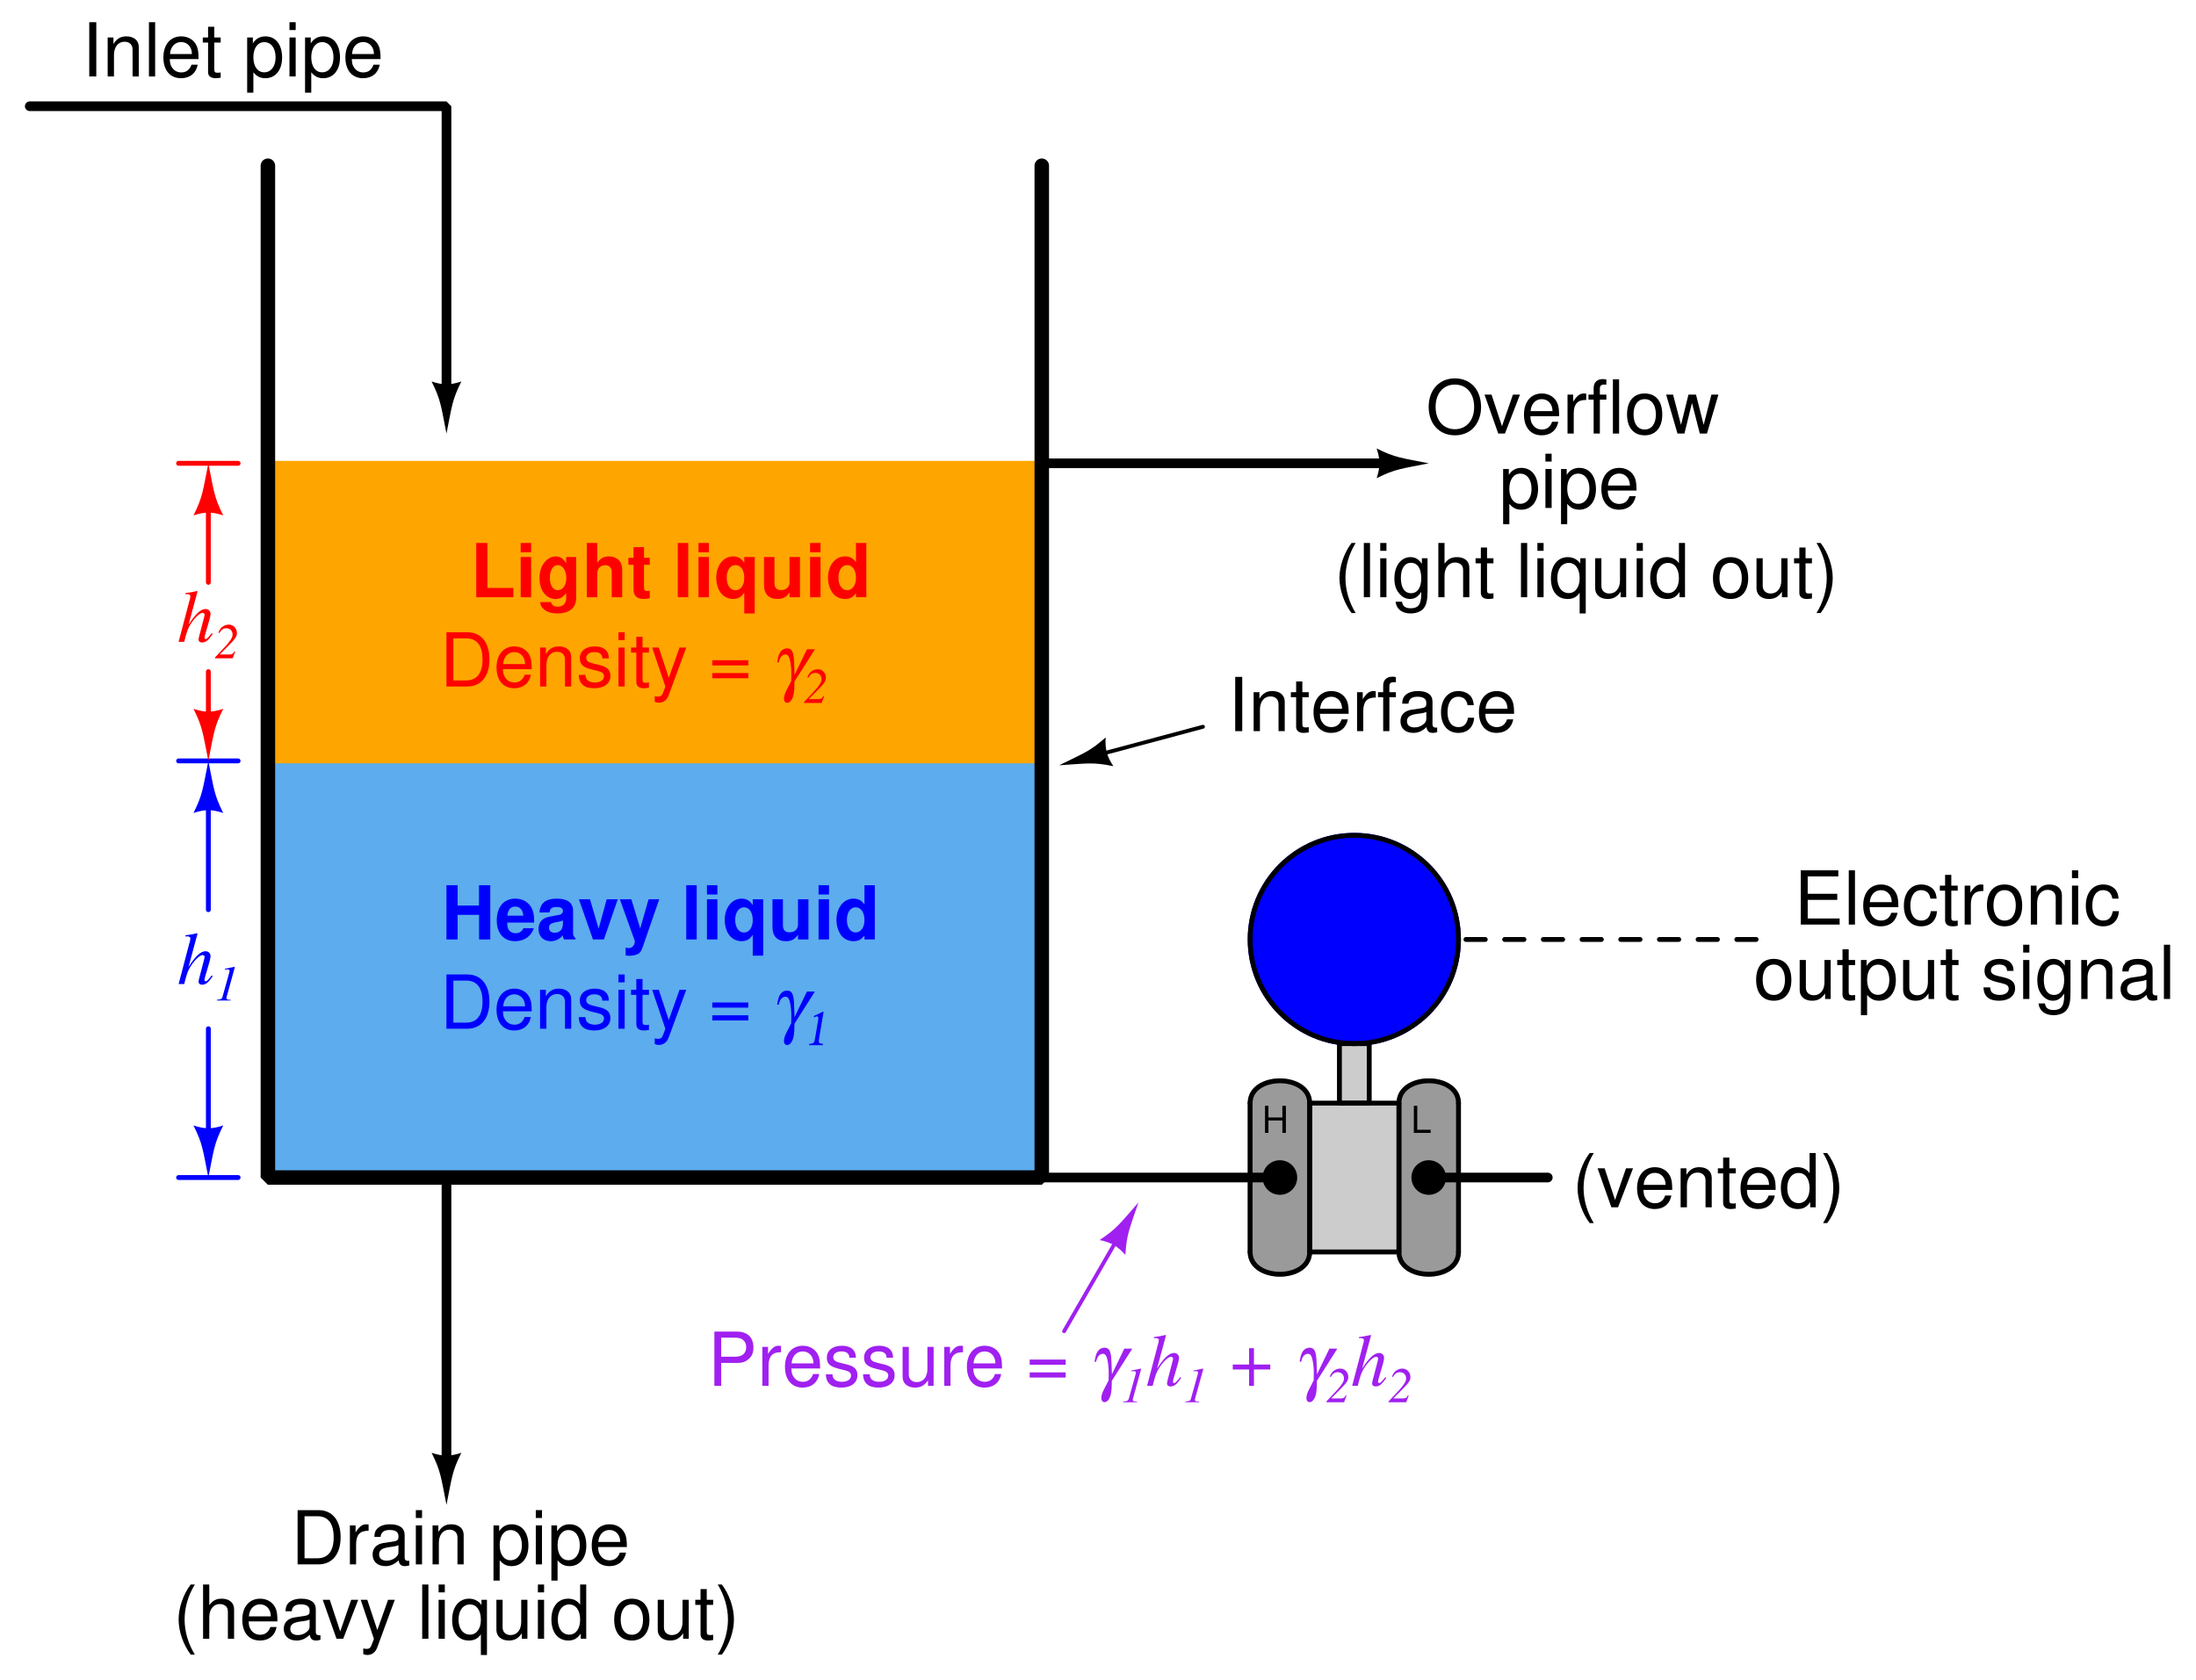<?xml version="1.0" encoding="UTF-8"?>
<svg xmlns="http://www.w3.org/2000/svg" xmlns:xlink="http://www.w3.org/1999/xlink" viewBox="0 0 331.999 253.999" version="1.2">
<defs>
<g>
<symbol overflow="visible" id="glyph0-0">
<path style="stroke:none;" d=""/>
</symbol>
<symbol overflow="visible" id="glyph0-1">
<path style="stroke:none;" d="M 3.094 -1.875 L 3.094 0 L 3.625 0 L 3.625 -4.094 L 3.094 -4.094 L 3.094 -2.328 L 0.984 -2.328 L 0.984 -4.094 L 0.469 -4.094 L 0.469 0 L 0.984 0 L 0.984 -1.875 Z M 3.094 -1.875 "/>
</symbol>
<symbol overflow="visible" id="glyph0-2">
<path style="stroke:none;" d="M 0.969 -4.094 L 0.453 -4.094 L 0.453 0 L 3 0 L 3 -0.469 L 0.969 -0.469 Z M 0.969 -4.094 "/>
</symbol>
<symbol overflow="visible" id="glyph1-0">
<path style="stroke:none;" d=""/>
</symbol>
<symbol overflow="visible" id="glyph1-1">
<path style="stroke:none;" d="M 2.656 -8.203 C 1.531 -6.734 0.828 -4.688 0.828 -2.906 C 0.828 -1.141 1.531 0.906 2.656 2.391 L 3.281 2.391 C 2.281 0.781 1.734 -1.109 1.734 -2.906 C 1.734 -4.703 2.281 -6.609 3.281 -8.203 Z M 2.656 -8.203 "/>
</symbol>
<symbol overflow="visible" id="glyph1-2">
<path style="stroke:none;" d="M 3.203 0 L 5.469 -5.891 L 4.406 -5.891 L 2.75 -1.109 L 1.172 -5.891 L 0.109 -5.891 L 2.188 0 Z M 3.203 0 "/>
</symbol>
<symbol overflow="visible" id="glyph1-3">
<path style="stroke:none;" d="M 5.766 -2.625 C 5.766 -3.531 5.703 -4.078 5.531 -4.516 C 5.156 -5.484 4.25 -6.062 3.156 -6.062 C 1.5 -6.062 0.453 -4.812 0.453 -2.875 C 0.453 -0.922 1.469 0.266 3.125 0.266 C 4.484 0.266 5.406 -0.5 5.641 -1.781 L 4.703 -1.781 C 4.438 -1.016 3.922 -0.609 3.156 -0.609 C 2.562 -0.609 2.062 -0.875 1.75 -1.375 C 1.516 -1.703 1.438 -2.047 1.422 -2.625 Z M 1.453 -3.391 C 1.531 -4.484 2.188 -5.203 3.141 -5.203 C 4.094 -5.203 4.766 -4.453 4.766 -3.391 Z M 1.453 -3.391 "/>
</symbol>
<symbol overflow="visible" id="glyph1-4">
<path style="stroke:none;" d="M 0.781 -5.891 L 0.781 0 L 1.734 0 L 1.734 -3.25 C 1.734 -4.453 2.359 -5.25 3.328 -5.25 C 4.078 -5.25 4.547 -4.797 4.547 -4.078 L 4.547 0 L 5.484 0 L 5.484 -4.453 C 5.484 -5.438 4.75 -6.062 3.609 -6.062 C 2.734 -6.062 2.172 -5.719 1.656 -4.906 L 1.656 -5.891 Z M 0.781 -5.891 "/>
</symbol>
<symbol overflow="visible" id="glyph1-5">
<path style="stroke:none;" d="M 2.859 -5.891 L 1.891 -5.891 L 1.891 -7.516 L 0.953 -7.516 L 0.953 -5.891 L 0.156 -5.891 L 0.156 -5.125 L 0.953 -5.125 L 0.953 -0.672 C 0.953 -0.062 1.359 0.266 2.094 0.266 C 2.344 0.266 2.547 0.234 2.859 0.188 L 2.859 -0.609 C 2.719 -0.578 2.594 -0.562 2.406 -0.562 C 2 -0.562 1.891 -0.672 1.891 -1.094 L 1.891 -5.125 L 2.859 -5.125 Z M 2.859 -5.891 "/>
</symbol>
<symbol overflow="visible" id="glyph1-6">
<path style="stroke:none;" d="M 5.562 -8.203 L 4.641 -8.203 L 4.641 -5.156 C 4.234 -5.75 3.609 -6.062 2.828 -6.062 C 1.297 -6.062 0.297 -4.844 0.297 -2.953 C 0.297 -0.969 1.266 0.266 2.859 0.266 C 3.672 0.266 4.234 -0.047 4.734 -0.781 L 4.734 0 L 5.562 0 Z M 2.984 -5.188 C 4 -5.188 4.641 -4.297 4.641 -2.875 C 4.641 -1.516 3.984 -0.625 3 -0.625 C 1.953 -0.625 1.266 -1.531 1.266 -2.906 C 1.266 -4.281 1.953 -5.188 2.984 -5.188 Z M 2.984 -5.188 "/>
</symbol>
<symbol overflow="visible" id="glyph1-7">
<path style="stroke:none;" d="M 1.047 2.391 C 2.172 0.906 2.875 -1.141 2.875 -2.906 C 2.875 -4.688 2.172 -6.734 1.047 -8.203 L 0.422 -8.203 C 1.422 -6.594 1.969 -4.703 1.969 -2.906 C 1.969 -1.109 1.422 0.781 0.422 2.391 Z M 1.047 2.391 "/>
</symbol>
<symbol overflow="visible" id="glyph1-8">
<path style="stroke:none;" d="M 2.062 -3.734 L 6.531 -3.734 L 6.531 -4.656 L 2.062 -4.656 L 2.062 -7.281 L 6.688 -7.281 L 6.688 -8.203 L 1.016 -8.203 L 1.016 0 L 6.891 0 L 6.891 -0.922 L 2.062 -0.922 Z M 2.062 -3.734 "/>
</symbol>
<symbol overflow="visible" id="glyph1-9">
<path style="stroke:none;" d="M 1.703 -8.203 L 0.766 -8.203 L 0.766 0 L 1.703 0 Z M 1.703 -8.203 "/>
</symbol>
<symbol overflow="visible" id="glyph1-10">
<path style="stroke:none;" d="M 5.297 -3.922 C 5.25 -4.484 5.125 -4.859 4.906 -5.188 C 4.5 -5.734 3.797 -6.062 2.969 -6.062 C 1.375 -6.062 0.344 -4.797 0.344 -2.844 C 0.344 -0.938 1.359 0.266 2.953 0.266 C 4.359 0.266 5.25 -0.578 5.359 -2.031 L 4.422 -2.031 C 4.266 -1.078 3.781 -0.609 2.984 -0.609 C 1.953 -0.609 1.328 -1.453 1.328 -2.844 C 1.328 -4.312 1.938 -5.203 2.953 -5.203 C 3.75 -5.203 4.234 -4.734 4.359 -3.922 Z M 5.297 -3.922 "/>
</symbol>
<symbol overflow="visible" id="glyph1-11">
<path style="stroke:none;" d="M 0.781 -5.891 L 0.781 0 L 1.719 0 L 1.719 -3.062 C 1.734 -4.484 2.312 -5.109 3.609 -5.078 L 3.609 -6.031 C 3.453 -6.047 3.359 -6.062 3.25 -6.062 C 2.641 -6.062 2.188 -5.703 1.641 -4.828 L 1.641 -5.891 Z M 0.781 -5.891 "/>
</symbol>
<symbol overflow="visible" id="glyph1-12">
<path style="stroke:none;" d="M 3.062 -6.062 C 1.391 -6.062 0.406 -4.875 0.406 -2.906 C 0.406 -0.906 1.391 0.266 3.078 0.266 C 4.734 0.266 5.734 -0.922 5.734 -2.859 C 5.734 -4.906 4.766 -6.062 3.062 -6.062 Z M 3.078 -5.203 C 4.125 -5.203 4.766 -4.328 4.766 -2.875 C 4.766 -1.469 4.109 -0.609 3.078 -0.609 C 2.031 -0.609 1.391 -1.469 1.391 -2.906 C 1.391 -4.328 2.031 -5.203 3.078 -5.203 Z M 3.078 -5.203 "/>
</symbol>
<symbol overflow="visible" id="glyph1-13">
<path style="stroke:none;" d="M 1.688 -5.891 L 0.75 -5.891 L 0.75 0 L 1.688 0 Z M 1.688 -8.203 L 0.75 -8.203 L 0.75 -7.016 L 1.688 -7.016 Z M 1.688 -8.203 "/>
</symbol>
<symbol overflow="visible" id="glyph1-14">
<path style="stroke:none;" d="M 5.422 0 L 5.422 -5.891 L 4.484 -5.891 L 4.484 -2.547 C 4.484 -1.344 3.859 -0.562 2.875 -0.562 C 2.141 -0.562 1.672 -1.016 1.672 -1.719 L 1.672 -5.891 L 0.734 -5.891 L 0.734 -1.344 C 0.734 -0.375 1.469 0.266 2.609 0.266 C 3.469 0.266 4.031 -0.047 4.578 -0.828 L 4.578 0 Z M 5.422 0 "/>
</symbol>
<symbol overflow="visible" id="glyph1-15">
<path style="stroke:none;" d="M 0.609 2.453 L 1.547 2.453 L 1.547 -0.625 C 2.047 -0.016 2.594 0.266 3.359 0.266 C 4.891 0.266 5.891 -0.969 5.891 -2.844 C 5.891 -4.828 4.922 -6.062 3.359 -6.062 C 2.547 -6.062 1.906 -5.703 1.469 -5 L 1.469 -5.891 L 0.609 -5.891 Z M 3.188 -5.188 C 4.234 -5.188 4.906 -4.281 4.906 -2.875 C 4.906 -1.531 4.219 -0.625 3.188 -0.625 C 2.188 -0.625 1.547 -1.516 1.547 -2.906 C 1.547 -4.281 2.188 -5.188 3.188 -5.188 Z M 3.188 -5.188 "/>
</symbol>
<symbol overflow="visible" id="glyph1-16">
<path style="stroke:none;" d=""/>
</symbol>
<symbol overflow="visible" id="glyph1-17">
<path style="stroke:none;" d="M 4.922 -4.25 C 4.922 -5.406 4.156 -6.062 2.797 -6.062 C 1.422 -6.062 0.531 -5.359 0.531 -4.266 C 0.531 -3.344 1 -2.906 2.391 -2.562 L 3.281 -2.344 C 3.922 -2.188 4.188 -1.953 4.188 -1.547 C 4.188 -0.984 3.641 -0.609 2.812 -0.609 C 2.312 -0.609 1.875 -0.75 1.641 -1 C 1.5 -1.172 1.422 -1.344 1.375 -1.75 L 0.375 -1.75 C 0.422 -0.391 1.188 0.266 2.734 0.266 C 4.219 0.266 5.156 -0.469 5.156 -1.609 C 5.156 -2.484 4.672 -2.969 3.5 -3.25 L 2.594 -3.469 C 1.828 -3.641 1.5 -3.891 1.5 -4.312 C 1.5 -4.859 1.984 -5.203 2.75 -5.203 C 3.516 -5.203 3.922 -4.875 3.938 -4.25 Z M 4.922 -4.25 "/>
</symbol>
<symbol overflow="visible" id="glyph1-18">
<path style="stroke:none;" d="M 4.547 -5.891 L 4.547 -5.047 C 4.078 -5.75 3.562 -6.062 2.812 -6.062 C 1.391 -6.062 0.391 -4.734 0.391 -2.844 C 0.391 -1.859 0.625 -1.141 1.141 -0.547 C 1.578 -0.016 2.141 0.266 2.75 0.266 C 3.453 0.266 3.953 -0.062 4.453 -0.797 L 4.453 -0.5 C 4.453 1.078 4.016 1.672 2.844 1.672 C 2.047 1.672 1.625 1.344 1.547 0.672 L 0.578 0.672 C 0.672 1.766 1.547 2.453 2.828 2.453 C 3.688 2.453 4.406 2.172 4.797 1.703 C 5.25 1.141 5.406 0.422 5.406 -0.969 L 5.406 -5.891 Z M 2.906 -5.203 C 3.891 -5.203 4.453 -4.359 4.453 -2.875 C 4.453 -1.438 3.875 -0.609 2.906 -0.609 C 1.938 -0.609 1.375 -1.453 1.375 -2.906 C 1.375 -4.344 1.938 -5.203 2.906 -5.203 Z M 2.906 -5.203 "/>
</symbol>
<symbol overflow="visible" id="glyph1-19">
<path style="stroke:none;" d="M 6.016 -0.547 C 5.922 -0.531 5.875 -0.531 5.812 -0.531 C 5.484 -0.531 5.312 -0.703 5.312 -0.984 L 5.312 -4.453 C 5.312 -5.5 4.547 -6.062 3.094 -6.062 C 2.234 -6.062 1.547 -5.812 1.141 -5.375 C 0.859 -5.078 0.75 -4.734 0.734 -4.156 L 1.672 -4.156 C 1.75 -4.875 2.188 -5.203 3.062 -5.203 C 3.922 -5.203 4.375 -4.875 4.375 -4.312 L 4.375 -4.078 C 4.359 -3.672 4.156 -3.516 3.391 -3.422 C 2.062 -3.25 1.875 -3.203 1.5 -3.062 C 0.828 -2.766 0.469 -2.25 0.469 -1.484 C 0.469 -0.422 1.219 0.266 2.406 0.266 C 3.156 0.266 3.75 0 4.406 -0.609 C 4.484 0 4.766 0.266 5.375 0.266 C 5.578 0.266 5.703 0.234 6.016 0.156 Z M 4.375 -1.859 C 4.375 -1.547 4.281 -1.344 4 -1.094 C 3.625 -0.75 3.156 -0.562 2.609 -0.562 C 1.875 -0.562 1.453 -0.906 1.453 -1.5 C 1.453 -2.125 1.859 -2.438 2.875 -2.594 C 3.875 -2.719 4.062 -2.766 4.375 -2.906 Z M 4.375 -1.859 "/>
</symbol>
<symbol overflow="visible" id="glyph1-20">
<path style="stroke:none;" d="M 1 0 L 4.156 0 C 6.234 0 7.5 -1.547 7.5 -4.109 C 7.5 -6.656 6.25 -8.203 4.156 -8.203 L 1 -8.203 Z M 2.047 -0.922 L 2.047 -7.281 L 3.984 -7.281 C 5.609 -7.281 6.453 -6.188 6.453 -4.094 C 6.453 -2.016 5.609 -0.922 3.984 -0.922 Z M 2.047 -0.922 "/>
</symbol>
<symbol overflow="visible" id="glyph1-21">
<path style="stroke:none;" d="M 4.359 -5.891 L 2.734 -1.312 L 1.219 -5.891 L 0.219 -5.891 L 2.219 0.016 L 1.859 0.953 C 1.703 1.375 1.5 1.531 1.109 1.531 C 0.938 1.531 0.812 1.5 0.609 1.469 L 0.609 2.312 C 0.797 2.406 0.984 2.453 1.234 2.453 C 1.547 2.453 1.875 2.344 2.109 2.172 C 2.406 1.953 2.578 1.703 2.75 1.234 L 5.375 -5.891 Z M 4.359 -5.891 "/>
</symbol>
<symbol overflow="visible" id="glyph1-22">
<path style="stroke:none;" d="M 6 -3.969 L 0.562 -3.969 L 0.562 -3.188 L 6 -3.188 Z M 6 -2.031 L 0.562 -2.031 L 0.562 -1.25 L 6 -1.25 Z M 6 -2.031 "/>
</symbol>
<symbol overflow="visible" id="glyph1-23">
<path style="stroke:none;" d="M 2.188 -8.203 L 1.125 -8.203 L 1.125 0 L 2.188 0 Z M 2.188 -8.203 "/>
</symbol>
<symbol overflow="visible" id="glyph1-24">
<path style="stroke:none;" d="M 4.375 -8.344 C 2.031 -8.344 0.422 -6.609 0.422 -4.031 C 0.422 -1.469 2.016 0.266 4.391 0.266 C 5.391 0.266 6.266 -0.047 6.938 -0.609 C 7.812 -1.359 8.344 -2.625 8.344 -3.969 C 8.344 -6.609 6.781 -8.344 4.375 -8.344 Z M 4.375 -7.406 C 6.156 -7.406 7.297 -6.078 7.297 -4 C 7.297 -2.016 6.125 -0.656 4.391 -0.656 C 2.625 -0.656 1.469 -2.016 1.469 -4.031 C 1.469 -6.062 2.625 -7.406 4.375 -7.406 Z M 4.375 -7.406 "/>
</symbol>
<symbol overflow="visible" id="glyph1-25">
<path style="stroke:none;" d="M 2.906 -5.891 L 1.922 -5.891 L 1.922 -6.812 C 1.922 -7.219 2.141 -7.406 2.578 -7.406 C 2.656 -7.406 2.688 -7.406 2.906 -7.406 L 2.906 -8.172 C 2.688 -8.219 2.562 -8.234 2.375 -8.234 C 1.5 -8.234 0.984 -7.734 0.984 -6.891 L 0.984 -5.891 L 0.203 -5.891 L 0.203 -5.125 L 0.984 -5.125 L 0.984 0 L 1.922 0 L 1.922 -5.125 L 2.906 -5.125 Z M 2.906 -5.891 "/>
</symbol>
<symbol overflow="visible" id="glyph1-26">
<path style="stroke:none;" d="M 6.234 0 L 7.969 -5.891 L 6.906 -5.891 L 5.734 -1.312 L 4.578 -5.891 L 3.438 -5.891 L 2.312 -1.312 L 1.109 -5.891 L 0.062 -5.891 L 1.781 0 L 2.828 0 L 3.969 -4.625 L 5.156 0 Z M 6.234 0 "/>
</symbol>
<symbol overflow="visible" id="glyph1-27">
<path style="stroke:none;" d="M 2.062 -3.469 L 4.641 -3.469 C 5.281 -3.469 5.797 -3.672 6.234 -4.062 C 6.734 -4.516 6.938 -5.047 6.938 -5.797 C 6.938 -7.328 6.031 -8.203 4.406 -8.203 L 1.031 -8.203 L 1.031 0 L 2.062 0 Z M 2.062 -4.406 L 2.062 -7.281 L 4.25 -7.281 C 5.25 -7.281 5.844 -6.734 5.844 -5.844 C 5.844 -4.938 5.25 -4.406 4.25 -4.406 Z M 2.062 -4.406 "/>
</symbol>
<symbol overflow="visible" id="glyph1-28">
<path style="stroke:none;" d="M 0.781 -8.203 L 0.781 0 L 1.719 0 L 1.719 -3.25 C 1.719 -4.453 2.344 -5.25 3.312 -5.25 C 3.641 -5.25 3.922 -5.156 4.156 -4.984 C 4.422 -4.781 4.531 -4.5 4.531 -4.078 L 4.531 0 L 5.469 0 L 5.469 -4.453 C 5.469 -5.438 4.766 -6.062 3.609 -6.062 C 2.781 -6.062 2.266 -5.812 1.719 -5.078 L 1.719 -8.203 Z M 0.781 -8.203 "/>
</symbol>
<symbol overflow="visible" id="glyph1-29">
<path style="stroke:none;" d="M 5.562 2.453 L 5.562 -5.891 L 4.734 -5.891 L 4.734 -5.109 C 4.297 -5.719 3.641 -6.062 2.859 -6.062 C 1.312 -6.062 0.297 -4.797 0.297 -2.828 C 0.297 -0.922 1.25 0.266 2.812 0.266 C 3.641 0.266 4.203 -0.031 4.641 -0.672 L 4.641 2.453 Z M 3 -5.188 C 4 -5.188 4.641 -4.297 4.641 -2.875 C 4.641 -1.516 3.984 -0.625 3 -0.625 C 1.953 -0.625 1.266 -1.531 1.266 -2.906 C 1.266 -4.281 1.953 -5.188 3 -5.188 Z M 3 -5.188 "/>
</symbol>
<symbol overflow="visible" id="glyph2-0">
<path style="stroke:none;" d=""/>
</symbol>
<symbol overflow="visible" id="glyph2-1">
<path style="stroke:none;" d="M 5.234 -1.312 C 4.625 -0.562 4.484 -0.422 4.312 -0.422 C 4.203 -0.422 4.125 -0.516 4.125 -0.625 C 4.125 -0.75 4.312 -1.453 4.5 -2.031 C 4.828 -3.078 5.047 -3.922 5.047 -4.203 C 5.047 -4.656 4.734 -4.969 4.297 -4.969 C 3.562 -4.969 2.766 -4.234 1.719 -2.594 L 3.078 -7.625 L 3.016 -7.688 C 2.344 -7.531 1.906 -7.453 1.25 -7.375 L 1.25 -7.203 L 1.547 -7.219 C 1.797 -7.219 2 -7.094 2 -6.938 C 2 -6.766 1.953 -6.5 1.844 -6.172 C 1.828 -6.156 1.781 -6 1.734 -5.766 L 0.219 0 L 1.062 0 C 1.5 -1.734 1.656 -2.109 2.109 -2.797 C 2.688 -3.688 3.453 -4.391 3.844 -4.391 C 4.016 -4.391 4.156 -4.25 4.156 -4.109 C 4.156 -4.062 4.125 -3.922 4.078 -3.734 L 3.469 -1.406 C 3.312 -0.859 3.234 -0.5 3.234 -0.375 C 3.234 -0.078 3.438 0.094 3.75 0.094 C 4.312 0.094 4.703 -0.203 5.375 -1.188 Z M 5.234 -1.312 "/>
</symbol>
<symbol overflow="visible" id="glyph2-2">
<path style="stroke:none;" d=""/>
</symbol>
<symbol overflow="visible" id="glyph2-3">
<path style="stroke:none;" d="M 3.438 -3.219 L 0.969 -3.219 L 0.969 -2.469 L 3.438 -2.469 L 3.438 0 L 4.172 0 L 4.172 -2.469 L 6.641 -2.469 L 6.641 -3.219 L 4.172 -3.219 L 4.172 -5.688 L 3.438 -5.688 Z M 3.438 -3.219 "/>
</symbol>
<symbol overflow="visible" id="glyph3-0">
<path style="stroke:none;" d=""/>
</symbol>
<symbol overflow="visible" id="glyph3-1">
<path style="stroke:none;" d="M 0.375 0 L 2.469 0 L 2.469 -0.109 L 2.344 -0.109 C 1.969 -0.109 1.828 -0.188 1.828 -0.359 C 1.828 -0.422 1.844 -0.531 1.906 -0.75 C 1.922 -0.797 1.938 -0.844 1.953 -0.906 L 3.031 -4.812 C 3.078 -4.953 3.078 -5 3.078 -5.031 C 3.078 -5.062 3.062 -5.094 3.047 -5.094 C 3.047 -5.094 2.828 -5.047 2.422 -4.969 L 1.75 -4.828 C 1.734 -4.828 1.672 -4.812 1.594 -4.812 L 1.594 -4.688 L 2.016 -4.703 C 2.188 -4.719 2.297 -4.625 2.297 -4.469 C 2.297 -4.422 2.297 -4.375 2.25 -4.219 L 1.219 -0.516 C 1.125 -0.234 0.969 -0.156 0.375 -0.109 Z M 0.375 0 "/>
</symbol>
<symbol overflow="visible" id="glyph3-2">
<path style="stroke:none;" d="M 3.016 -1.047 C 2.844 -0.672 2.688 -0.594 2.266 -0.578 L 0.844 -0.578 L 0.844 -0.609 L 2.281 -2.062 C 3.156 -2.938 3.406 -3.312 3.406 -3.812 C 3.406 -4.531 2.875 -5.094 2.188 -5.094 C 1.906 -5.094 1.641 -5.016 1.406 -4.891 C 1.031 -4.688 0.828 -4.422 0.609 -3.891 L 0.766 -3.828 C 1.047 -4.328 1.359 -4.547 1.812 -4.547 C 2.359 -4.547 2.75 -4.156 2.75 -3.625 C 2.75 -3.469 2.734 -3.328 2.688 -3.219 C 2.516 -2.812 2.156 -2.344 1.672 -1.812 L 0.094 -0.125 L 0.094 0 L 2.766 0 L 3.141 -1 Z M 3.016 -1.047 "/>
</symbol>
<symbol overflow="visible" id="glyph4-0">
<path style="stroke:none;" d=""/>
</symbol>
<symbol overflow="visible" id="glyph4-1">
<path style="stroke:none;" d="M 5.172 -5.625 L 3.297 -1.75 L 3.234 -3.5 C 3.188 -5.203 2.922 -5.766 2.172 -5.766 C 1.828 -5.766 1.5 -5.625 1.266 -5.359 C 0.969 -5 0.859 -4.719 0.688 -3.781 L 0.672 -3.641 L 0.906 -3.641 C 0.984 -3.938 1.031 -4.125 1.109 -4.266 C 1.297 -4.641 1.594 -4.844 1.922 -4.844 C 2.234 -4.844 2.406 -4.656 2.547 -4.203 C 2.719 -3.609 2.844 -2.594 2.812 -1.75 L 2.797 -0.828 C 2.766 -0.766 2.75 -0.703 2.703 -0.656 C 2.562 -0.344 2.391 -0.031 2.234 0.266 C 1.922 0.859 1.781 1.188 1.719 1.594 C 1.625 2.125 1.828 2.469 2.188 2.469 C 2.641 2.469 3.047 1.891 3.188 0.984 C 3.25 0.625 3.281 0.125 3.281 -0.75 L 6.375 -5.625 Z M 5.172 -5.625 "/>
</symbol>
<symbol overflow="visible" id="glyph5-0">
<path style="stroke:none;" d=""/>
</symbol>
<symbol overflow="visible" id="glyph5-1">
<path style="stroke:none;" d="M 2.969 -0.203 C 2.344 -0.234 2.266 -0.359 2.391 -1.062 L 3.062 -5.062 L 2.938 -5.062 C 2.641 -4.906 2.266 -4.719 1.609 -4.422 L 1.578 -4.203 C 1.828 -4.312 1.984 -4.359 2.078 -4.359 C 2.172 -4.359 2.234 -4.297 2.25 -4.219 C 2.281 -4.125 2.281 -4.125 2.219 -3.641 L 1.781 -1.062 C 1.672 -0.359 1.562 -0.234 0.906 -0.203 L 0.875 0 L 2.938 0 Z M 2.969 -0.203 "/>
</symbol>
<symbol overflow="visible" id="glyph6-0">
<path style="stroke:none;" d=""/>
</symbol>
<symbol overflow="visible" id="glyph6-1">
<path style="stroke:none;" d="M 2.594 -8.203 L 0.906 -8.203 L 0.906 0 L 6.516 0 L 6.516 -1.406 L 2.594 -1.406 Z M 2.594 -8.203 "/>
</symbol>
<symbol overflow="visible" id="glyph6-2">
<path style="stroke:none;" d="M 2.328 -6.078 L 0.75 -6.078 L 0.75 0 L 2.328 0 Z M 2.328 -8.203 L 0.75 -8.203 L 0.75 -6.797 L 2.328 -6.797 Z M 2.328 -8.203 "/>
</symbol>
<symbol overflow="visible" id="glyph6-3">
<path style="stroke:none;" d="M 4.5 -6.078 L 4.5 -5.141 C 4.062 -5.844 3.578 -6.172 2.938 -6.172 C 2.391 -6.172 1.797 -5.906 1.391 -5.469 C 0.781 -4.844 0.469 -3.953 0.469 -2.891 C 0.469 -1.031 1.453 0.266 2.906 0.266 C 3.562 0.266 3.953 0.047 4.5 -0.625 L 4.5 0.203 C 4.5 0.938 3.984 1.438 3.234 1.438 C 2.672 1.438 2.328 1.188 2.203 0.734 L 0.578 0.734 C 0.594 1.203 0.766 1.531 1.188 1.875 C 1.672 2.266 2.328 2.453 3.188 2.453 C 4.938 2.453 6 1.609 6 0.203 L 6 -6.078 Z M 3.234 -4.859 C 3.969 -4.859 4.516 -4.031 4.516 -2.906 C 4.516 -1.812 4 -1.062 3.203 -1.062 C 2.516 -1.062 2.031 -1.812 2.031 -2.906 C 2.031 -4.062 2.516 -4.859 3.234 -4.859 Z M 3.234 -4.859 "/>
</symbol>
<symbol overflow="visible" id="glyph6-4">
<path style="stroke:none;" d="M 0.75 -8.203 L 0.75 0 L 2.328 0 L 2.328 -3.641 C 2.328 -4.344 2.828 -4.844 3.547 -4.844 C 3.891 -4.844 4.156 -4.719 4.328 -4.469 C 4.484 -4.266 4.516 -4.094 4.516 -3.719 L 4.516 0 L 6.094 0 L 6.094 -4.078 C 6.094 -4.828 5.891 -5.359 5.469 -5.719 C 5.125 -6 4.609 -6.172 4.109 -6.172 C 3.328 -6.172 2.766 -5.875 2.328 -5.203 L 2.328 -8.203 Z M 0.75 -8.203 "/>
</symbol>
<symbol overflow="visible" id="glyph6-5">
<path style="stroke:none;" d="M 3.391 -5.953 L 2.516 -5.953 L 2.516 -7.578 L 0.938 -7.578 L 0.938 -5.953 L 0.156 -5.953 L 0.156 -4.906 L 0.938 -4.906 L 0.938 -1.172 C 0.938 -0.219 1.438 0.266 2.469 0.266 C 2.828 0.266 3.094 0.219 3.391 0.141 L 3.391 -0.969 C 3.234 -0.938 3.156 -0.938 3.031 -0.938 C 2.609 -0.938 2.516 -1.062 2.516 -1.594 L 2.516 -4.906 L 3.391 -4.906 Z M 3.391 -5.953 "/>
</symbol>
<symbol overflow="visible" id="glyph6-6">
<path style="stroke:none;" d=""/>
</symbol>
<symbol overflow="visible" id="glyph6-7">
<path style="stroke:none;" d="M 2.328 -8.203 L 0.75 -8.203 L 0.75 0 L 2.328 0 Z M 2.328 -8.203 "/>
</symbol>
<symbol overflow="visible" id="glyph6-8">
<path style="stroke:none;" d="M 4.547 -6.078 L 4.547 -5.172 C 4.172 -5.844 3.609 -6.172 2.859 -6.172 C 1.391 -6.172 0.312 -4.797 0.312 -2.953 C 0.312 -2.094 0.562 -1.234 0.969 -0.688 C 1.375 -0.109 2.125 0.266 2.844 0.266 C 3.609 0.266 4.172 -0.062 4.547 -0.719 L 4.547 2.453 L 6.125 2.453 L 6.125 -6.078 Z M 3.219 -4.859 C 4.031 -4.859 4.547 -4.094 4.547 -2.906 C 4.547 -1.812 4 -1.047 3.219 -1.047 C 2.438 -1.047 1.891 -1.812 1.891 -2.953 C 1.891 -4.078 2.438 -4.859 3.219 -4.859 Z M 3.219 -4.859 "/>
</symbol>
<symbol overflow="visible" id="glyph6-9">
<path style="stroke:none;" d="M 6.094 0 L 6.094 -6.078 L 4.516 -6.078 L 4.516 -2.266 C 4.516 -1.547 4.016 -1.078 3.234 -1.078 C 2.562 -1.078 2.234 -1.438 2.234 -2.172 L 2.234 -6.078 L 0.656 -6.078 L 0.656 -1.844 C 0.656 -0.5 1.391 0.266 2.688 0.266 C 3.516 0.266 4.062 -0.031 4.516 -0.719 L 4.516 0 Z M 6.094 0 "/>
</symbol>
<symbol overflow="visible" id="glyph6-10">
<path style="stroke:none;" d="M 4.562 0 L 6.125 0 L 6.125 -8.203 L 4.562 -8.203 L 4.562 -5.281 C 4.156 -5.891 3.641 -6.172 2.875 -6.172 C 1.422 -6.172 0.328 -4.781 0.328 -2.953 C 0.328 -2.125 0.578 -1.297 0.984 -0.703 C 1.391 -0.109 2.141 0.266 2.875 0.266 C 3.641 0.266 4.156 -0.016 4.562 -0.625 Z M 3.234 -4.859 C 4.031 -4.859 4.562 -4.094 4.562 -2.922 C 4.562 -1.828 4.016 -1.062 3.234 -1.062 C 2.438 -1.062 1.906 -1.828 1.906 -2.953 C 1.906 -4.078 2.438 -4.859 3.234 -4.859 Z M 3.234 -4.859 "/>
</symbol>
<symbol overflow="visible" id="glyph6-11">
<path style="stroke:none;" d="M 5.703 -3.719 L 5.703 0 L 7.391 0 L 7.391 -8.203 L 5.688 -8.203 L 5.688 -5.125 L 2.453 -5.125 L 2.453 -8.203 L 0.766 -8.203 L 0.766 0 L 2.453 0 L 2.453 -3.719 Z M 5.703 -3.719 "/>
</symbol>
<symbol overflow="visible" id="glyph6-12">
<path style="stroke:none;" d="M 5.891 -2.547 C 5.906 -2.672 5.906 -2.734 5.906 -2.812 C 5.906 -3.422 5.812 -3.984 5.672 -4.406 C 5.266 -5.516 4.281 -6.172 3.062 -6.172 C 1.312 -6.172 0.25 -4.922 0.25 -2.875 C 0.25 -0.938 1.312 0.266 3.031 0.266 C 4.391 0.266 5.484 -0.5 5.844 -1.703 L 4.281 -1.703 C 4.094 -1.219 3.656 -0.938 3.078 -0.938 C 2.625 -0.938 2.266 -1.141 2.047 -1.469 C 1.906 -1.703 1.844 -1.969 1.828 -2.547 Z M 1.844 -3.594 C 1.953 -4.516 2.344 -4.969 3.031 -4.969 C 3.75 -4.969 4.188 -4.484 4.266 -3.594 Z M 1.844 -3.594 "/>
</symbol>
<symbol overflow="visible" id="glyph6-13">
<path style="stroke:none;" d="M 5.891 -0.188 C 5.625 -0.453 5.531 -0.625 5.531 -0.938 L 5.531 -4.312 C 5.531 -5.547 4.688 -6.172 3.047 -6.172 C 1.406 -6.172 0.547 -5.484 0.453 -4.078 L 1.969 -4.078 C 2.047 -4.703 2.312 -4.906 3.078 -4.906 C 3.688 -4.906 4 -4.703 4 -4.297 C 4 -4.094 3.891 -3.922 3.719 -3.828 C 3.516 -3.719 3.516 -3.719 2.734 -3.594 L 2.109 -3.469 C 0.906 -3.281 0.312 -2.656 0.312 -1.562 C 0.312 -0.469 1.047 0.266 2.156 0.266 C 2.828 0.266 3.438 -0.016 4 -0.609 C 4 -0.297 4.031 -0.188 4.188 0 L 5.891 0 Z M 4 -2.438 C 4 -1.531 3.547 -1.016 2.75 -1.016 C 2.219 -1.016 1.891 -1.297 1.891 -1.75 C 1.891 -2.219 2.141 -2.438 2.797 -2.578 L 3.328 -2.672 C 3.75 -2.75 3.812 -2.781 4 -2.875 Z M 4 -2.438 "/>
</symbol>
<symbol overflow="visible" id="glyph6-14">
<path style="stroke:none;" d="M 3.938 0 L 6.031 -6.078 L 4.359 -6.078 L 3.141 -1.625 L 1.828 -6.078 L 0.156 -6.078 L 2.281 0 Z M 3.938 0 "/>
</symbol>
<symbol overflow="visible" id="glyph6-15">
<path style="stroke:none;" d="M 4.438 -6.078 L 3.172 -1.656 L 1.828 -6.078 L 0.094 -6.078 L 2.359 0.25 C 2.359 0.875 1.969 1.312 1.391 1.312 C 1.266 1.312 1.156 1.281 0.969 1.234 L 0.969 2.422 C 1.203 2.453 1.344 2.469 1.531 2.469 C 1.938 2.469 2.391 2.391 2.672 2.266 C 3.109 2.094 3.297 1.844 3.562 1.109 L 6.047 -6.078 Z M 4.438 -6.078 "/>
</symbol>
</g>
</defs>
<g id="surface1">
<path style="fill-rule:evenodd;fill:rgb(60.352%,60.352%,60.352%);fill-opacity:1;stroke-width:7.312;stroke-linecap:round;stroke-linejoin:bevel;stroke:rgb(60.352%,60.352%,60.352%);stroke-opacity:1;stroke-miterlimit:6;" d="M 1885 866.865 C 1885 911.865 1975 911.865 1975 866.865 " transform="matrix(0.1,0,0,-0.1,0.5,253.499)"/>
<path style="fill-rule:evenodd;fill:rgb(60.352%,60.352%,60.352%);fill-opacity:1;stroke-width:7.312;stroke-linecap:round;stroke-linejoin:bevel;stroke:rgb(60.352%,60.352%,60.352%);stroke-opacity:1;stroke-miterlimit:6;" d="M 1885 641.865 C 1885 596.865 1975 596.865 1975 641.865 " transform="matrix(0.1,0,0,-0.1,0.5,253.499)"/>
<path style="fill-rule:evenodd;fill:rgb(80.077%,80.077%,80.077%);fill-opacity:1;stroke-width:7.312;stroke-linecap:round;stroke-linejoin:bevel;stroke:rgb(80.077%,80.077%,80.077%);stroke-opacity:1;stroke-miterlimit:6;" d="M 2020 866.865 L 2065 866.865 L 2065 956.865 L 2020 956.865 Z M 2020 866.865 " transform="matrix(0.1,0,0,-0.1,0.5,253.499)"/>
<path style="fill-rule:evenodd;fill:rgb(0%,0%,100%);fill-opacity:1;stroke-width:7.312;stroke-linecap:round;stroke-linejoin:bevel;stroke:rgb(0%,0%,100%);stroke-opacity:1;stroke-miterlimit:6;" d="M 2200 1114.365 C 2200 1201.357 2129.492 1271.865 2042.5 1271.865 C 1955.508 1271.865 1885 1201.357 1885 1114.365 C 1885 1027.373 1955.508 956.865 2042.5 956.865 C 2129.492 956.865 2200 1027.373 2200 1114.365 " transform="matrix(0.1,0,0,-0.1,0.5,253.499)"/>
<path style="fill-rule:evenodd;fill:rgb(60.352%,60.352%,60.352%);fill-opacity:1;stroke-width:7.312;stroke-linecap:round;stroke-linejoin:bevel;stroke:rgb(60.352%,60.352%,60.352%);stroke-opacity:1;stroke-miterlimit:6;" d="M 1885 641.865 L 1975 641.865 L 1975 866.865 L 1885 866.865 Z M 1885 641.865 " transform="matrix(0.1,0,0,-0.1,0.5,253.499)"/>
<path style="fill-rule:evenodd;fill:rgb(0%,0%,0%);fill-opacity:1;stroke-width:7.312;stroke-linecap:round;stroke-linejoin:bevel;stroke:rgb(0%,0%,0%);stroke-opacity:1;stroke-miterlimit:6;" d="M 1952.5 754.365 C 1952.5 766.787 1942.422 776.865 1930 776.865 C 1917.578 776.865 1907.5 766.787 1907.5 754.365 C 1907.5 741.943 1917.578 731.865 1930 731.865 C 1942.422 731.865 1952.5 741.943 1952.5 754.365 " transform="matrix(0.1,0,0,-0.1,0.5,253.499)"/>
<path style="fill-rule:evenodd;fill:rgb(60.352%,60.352%,60.352%);fill-opacity:1;stroke-width:7.312;stroke-linecap:round;stroke-linejoin:bevel;stroke:rgb(60.352%,60.352%,60.352%);stroke-opacity:1;stroke-miterlimit:6;" d="M 2110 866.865 C 2110 911.865 2200 911.865 2200 866.865 " transform="matrix(0.1,0,0,-0.1,0.5,253.499)"/>
<path style="fill-rule:evenodd;fill:rgb(60.352%,60.352%,60.352%);fill-opacity:1;stroke-width:7.312;stroke-linecap:round;stroke-linejoin:bevel;stroke:rgb(60.352%,60.352%,60.352%);stroke-opacity:1;stroke-miterlimit:6;" d="M 2110 641.865 C 2110 596.865 2200 596.865 2200 641.865 " transform="matrix(0.1,0,0,-0.1,0.5,253.499)"/>
<path style="fill-rule:evenodd;fill:rgb(60.352%,60.352%,60.352%);fill-opacity:1;stroke-width:7.312;stroke-linecap:round;stroke-linejoin:bevel;stroke:rgb(60.352%,60.352%,60.352%);stroke-opacity:1;stroke-miterlimit:6;" d="M 2110 641.865 L 2200 641.865 L 2200 866.865 L 2110 866.865 Z M 2110 641.865 " transform="matrix(0.1,0,0,-0.1,0.5,253.499)"/>
<path style="fill-rule:evenodd;fill:rgb(0%,0%,0%);fill-opacity:1;stroke-width:7.312;stroke-linecap:round;stroke-linejoin:bevel;stroke:rgb(0%,0%,0%);stroke-opacity:1;stroke-miterlimit:6;" d="M 2177.5 754.365 C 2177.5 766.787 2167.422 776.865 2155 776.865 C 2142.578 776.865 2132.5 766.787 2132.5 754.365 C 2132.5 741.943 2142.578 731.865 2155 731.865 C 2167.422 731.865 2177.5 741.943 2177.5 754.365 " transform="matrix(0.1,0,0,-0.1,0.5,253.499)"/>
<path style="fill-rule:evenodd;fill:rgb(80.077%,80.077%,80.077%);fill-opacity:1;stroke-width:7.312;stroke-linecap:round;stroke-linejoin:bevel;stroke:rgb(80.077%,80.077%,80.077%);stroke-opacity:1;stroke-miterlimit:6;" d="M 1975 641.865 L 2110 641.865 L 2110 866.865 L 1975 866.865 Z M 1975 641.865 " transform="matrix(0.1,0,0,-0.1,0.5,253.499)"/>
<path style="fill:none;stroke-width:7.312;stroke-linecap:round;stroke-linejoin:bevel;stroke:rgb(0%,0%,0%);stroke-opacity:1;stroke-miterlimit:6;" d="M 1885 866.865 L 1885 641.865 " transform="matrix(0.1,0,0,-0.1,0.5,253.499)"/>
<path style="fill:none;stroke-width:7.312;stroke-linecap:round;stroke-linejoin:bevel;stroke:rgb(0%,0%,0%);stroke-opacity:1;stroke-miterlimit:6;" d="M 1975 641.865 L 1975 866.865 " transform="matrix(0.1,0,0,-0.1,0.5,253.499)"/>
<path style="fill:none;stroke-width:7.312;stroke-linecap:round;stroke-linejoin:bevel;stroke:rgb(0%,0%,0%);stroke-opacity:1;stroke-miterlimit:6;" d="M 1885 866.865 C 1885 911.865 1975 911.865 1975 866.865 " transform="matrix(0.1,0,0,-0.1,0.5,253.499)"/>
<path style="fill:none;stroke-width:7.312;stroke-linecap:round;stroke-linejoin:bevel;stroke:rgb(0%,0%,0%);stroke-opacity:1;stroke-miterlimit:6;" d="M 1885 641.865 C 1885 596.865 1975 596.865 1975 641.865 " transform="matrix(0.1,0,0,-0.1,0.5,253.499)"/>
<path style="fill:none;stroke-width:7.312;stroke-linecap:round;stroke-linejoin:bevel;stroke:rgb(0%,0%,0%);stroke-opacity:1;stroke-miterlimit:6;" d="M 2110 641.865 C 2110 596.865 2200 596.865 2200 641.865 " transform="matrix(0.1,0,0,-0.1,0.5,253.499)"/>
<path style="fill:none;stroke-width:7.312;stroke-linecap:round;stroke-linejoin:bevel;stroke:rgb(0%,0%,0%);stroke-opacity:1;stroke-miterlimit:6;" d="M 2110 866.865 C 2110 911.865 2200 911.865 2200 866.865 " transform="matrix(0.1,0,0,-0.1,0.5,253.499)"/>
<path style="fill:none;stroke-width:7.312;stroke-linecap:round;stroke-linejoin:bevel;stroke:rgb(0%,0%,0%);stroke-opacity:1;stroke-miterlimit:6;" d="M 2110 641.865 L 2110 866.865 " transform="matrix(0.1,0,0,-0.1,0.5,253.499)"/>
<path style="fill:none;stroke-width:7.312;stroke-linecap:round;stroke-linejoin:bevel;stroke:rgb(0%,0%,0%);stroke-opacity:1;stroke-miterlimit:6;" d="M 2200 641.865 L 2200 866.865 " transform="matrix(0.1,0,0,-0.1,0.5,253.499)"/>
<path style="fill:none;stroke-width:7.312;stroke-linecap:round;stroke-linejoin:bevel;stroke:rgb(0%,0%,0%);stroke-opacity:1;stroke-miterlimit:6;" d="M 1975 641.865 L 2110 641.865 L 2110 866.865 L 1975 866.865 Z M 1975 641.865 " transform="matrix(0.1,0,0,-0.1,0.5,253.499)"/>
<g style="fill:rgb(0%,0%,0%);fill-opacity:1;">
  <use xlink:href="#glyph0-1" x="190.781" y="171.311"/>
</g>
<g style="fill:rgb(0%,0%,0%);fill-opacity:1;">
  <use xlink:href="#glyph0-2" x="213.297" y="171.311"/>
</g>
<path style="fill:none;stroke-width:7.312;stroke-linecap:round;stroke-linejoin:bevel;stroke:rgb(0%,0%,0%);stroke-opacity:1;stroke-miterlimit:6;" d="M 2020 866.865 L 2065 866.865 L 2065 956.865 L 2020 956.865 Z M 2020 866.865 " transform="matrix(0.1,0,0,-0.1,0.5,253.499)"/>
<path style="fill:none;stroke-width:7.312;stroke-linecap:round;stroke-linejoin:bevel;stroke:rgb(0%,0%,0%);stroke-opacity:1;stroke-miterlimit:6;" d="M 2200 1114.365 C 2200 1201.357 2129.492 1271.865 2042.5 1271.865 C 1955.508 1271.865 1885 1201.357 1885 1114.365 C 1885 1027.373 1955.508 956.865 2042.5 956.865 C 2129.492 956.865 2200 1027.373 2200 1114.365 " transform="matrix(0.1,0,0,-0.1,0.5,253.499)"/>
<path style="fill:none;stroke-width:14.625;stroke-linecap:round;stroke-linejoin:bevel;stroke:rgb(0%,0%,0%);stroke-opacity:1;stroke-miterlimit:6;" d="M 1570 754.365 L 1930 754.365 " transform="matrix(0.1,0,0,-0.1,0.5,253.499)"/>
<path style="fill:none;stroke-width:14.625;stroke-linecap:round;stroke-linejoin:bevel;stroke:rgb(0%,0%,0%);stroke-opacity:1;stroke-miterlimit:6;" d="M 2335 754.365 L 2155 754.365 " transform="matrix(0.1,0,0,-0.1,0.5,253.499)"/>
<g style="fill:rgb(0%,0%,0%);fill-opacity:1;">
  <use xlink:href="#glyph1-1" x="237.675" y="182.561"/>
  <use xlink:href="#glyph1-2" x="241.421" y="182.561"/>
  <use xlink:href="#glyph1-3" x="247.046" y="182.561"/>
  <use xlink:href="#glyph1-4" x="253.301" y="182.561"/>
  <use xlink:href="#glyph1-5" x="259.556" y="182.561"/>
  <use xlink:href="#glyph1-3" x="262.684" y="182.561"/>
  <use xlink:href="#glyph1-6" x="268.939" y="182.561"/>
  <use xlink:href="#glyph1-7" x="275.194" y="182.561"/>
</g>
<path style="fill:none;stroke-width:7.312;stroke-linecap:round;stroke-linejoin:bevel;stroke:rgb(0%,0%,0%);stroke-opacity:1;stroke-dasharray:29.25,29.25;stroke-miterlimit:6;" d="M 2650 1114.365 L 2200 1114.365 " transform="matrix(0.1,0,0,-0.1,0.5,253.499)"/>
<g style="fill:rgb(0%,0%,0%);fill-opacity:1;">
  <use xlink:href="#glyph1-8" x="271.233" y="139.811"/>
  <use xlink:href="#glyph1-9" x="278.737" y="139.811"/>
  <use xlink:href="#glyph1-3" x="281.234" y="139.811"/>
  <use xlink:href="#glyph1-10" x="287.489" y="139.811"/>
  <use xlink:href="#glyph1-5" x="293.114" y="139.811"/>
  <use xlink:href="#glyph1-11" x="296.242" y="139.811"/>
  <use xlink:href="#glyph1-12" x="299.988" y="139.811"/>
  <use xlink:href="#glyph1-4" x="306.243" y="139.811"/>
  <use xlink:href="#glyph1-13" x="312.498" y="139.811"/>
  <use xlink:href="#glyph1-10" x="314.995" y="139.811"/>
</g>
<g style="fill:rgb(0%,0%,0%);fill-opacity:1;">
  <use xlink:href="#glyph1-12" x="265.092" y="151.061"/>
  <use xlink:href="#glyph1-14" x="271.347" y="151.061"/>
  <use xlink:href="#glyph1-5" x="277.602" y="151.061"/>
  <use xlink:href="#glyph1-15" x="280.73" y="151.061"/>
  <use xlink:href="#glyph1-14" x="286.985" y="151.061"/>
  <use xlink:href="#glyph1-5" x="293.24" y="151.061"/>
  <use xlink:href="#glyph1-16" x="296.367" y="151.061"/>
  <use xlink:href="#glyph1-17" x="299.495" y="151.061"/>
  <use xlink:href="#glyph1-13" x="305.12" y="151.061"/>
  <use xlink:href="#glyph1-18" x="307.617" y="151.061"/>
  <use xlink:href="#glyph1-4" x="313.872" y="151.061"/>
  <use xlink:href="#glyph1-19" x="320.127" y="151.061"/>
  <use xlink:href="#glyph1-9" x="326.382" y="151.061"/>
</g>
<path style="fill:none;stroke-width:7.312;stroke-linecap:round;stroke-linejoin:bevel;stroke:rgb(0%,0%,100%);stroke-opacity:1;stroke-miterlimit:6;" d="M 265 1384.365 L 355 1384.365 " transform="matrix(0.1,0,0,-0.1,0.5,253.499)"/>
<path style="fill:none;stroke-width:7.312;stroke-linecap:round;stroke-linejoin:bevel;stroke:rgb(0%,0%,100%);stroke-opacity:1;stroke-miterlimit:6;" d="M 265 754.365 L 355 754.365 " transform="matrix(0.1,0,0,-0.1,0.5,253.499)"/>
<path style=" stroke:none;fill-rule:evenodd;fill:rgb(0%,0%,100%);fill-opacity:1;" d="M 33.75 122.938 C 32.344 120.125 32.344 119.281 31.5 115.062 C 30.656 119.281 30.656 120.125 29.25 122.938 C 30.938 122.375 32.062 122.375 33.75 122.938 "/>
<path style=" stroke:none;fill-rule:evenodd;fill:rgb(0%,0%,100%);fill-opacity:1;" d="M 33.75 170.188 C 32.344 173 32.344 173.844 31.5 178.062 C 30.656 173.844 30.656 173 29.25 170.188 C 30.938 170.75 32.062 170.75 33.75 170.188 "/>
<path style="fill:none;stroke-width:5.85;stroke-linecap:round;stroke-linejoin:bevel;stroke:rgb(62.694%,12.5%,94.139%);stroke-opacity:1;stroke-miterlimit:6;" d="M 1688.125 668.076 L 1603.75 521.943 " transform="matrix(0.1,0,0,-0.1,0.5,253.499)"/>
<path style=" stroke:none;fill-rule:evenodd;fill:rgb(62.694%,12.5%,94.139%);fill-opacity:1;" d="M 170.137 189.766 C 170.324 186.625 170.746 185.895 172.125 181.82 C 169.285 185.051 168.863 185.781 166.238 187.516 C 167.98 187.871 168.957 188.434 170.137 189.766 "/>
<path style="fill-rule:evenodd;fill:rgb(36.108%,67.577%,93.359%);fill-opacity:1;stroke-width:7.312;stroke-linecap:round;stroke-linejoin:bevel;stroke:rgb(36.108%,67.577%,93.359%);stroke-opacity:1;stroke-miterlimit:6;" d="M 400 754.365 L 1570 754.365 L 1570 1384.365 L 400 1384.365 Z M 400 754.365 " transform="matrix(0.1,0,0,-0.1,0.5,253.499)"/>
<path style="fill-rule:evenodd;fill:rgb(100%,64.647%,0%);fill-opacity:1;stroke-width:7.312;stroke-linecap:round;stroke-linejoin:bevel;stroke:rgb(100%,64.647%,0%);stroke-opacity:1;stroke-miterlimit:6;" d="M 400 1384.365 L 1570 1384.365 L 1570 1834.365 L 400 1834.365 Z M 400 1384.365 " transform="matrix(0.1,0,0,-0.1,0.5,253.499)"/>
<g style="fill:rgb(0%,0%,100%);fill-opacity:1;">
  <use xlink:href="#glyph2-1" x="26.784" y="148.811"/>
</g>
<g style="fill:rgb(0%,0%,100%);fill-opacity:1;">
  <use xlink:href="#glyph3-1" x="32.409" y="151.298"/>
</g>
<path style="fill:none;stroke-width:21.938;stroke-linecap:round;stroke-linejoin:bevel;stroke:rgb(0%,0%,0%);stroke-opacity:1;stroke-miterlimit:6;" d="M 1570 2284.365 L 1570 754.365 L 400 754.365 L 400 2284.365 " transform="matrix(0.1,0,0,-0.1,0.5,253.499)"/>
<path style="fill:none;stroke-width:7.312;stroke-linecap:round;stroke-linejoin:bevel;stroke:rgb(0%,0%,100%);stroke-opacity:1;stroke-miterlimit:6;" d="M 310 1159.365 L 310 1339.365 " transform="matrix(0.1,0,0,-0.1,0.5,253.499)"/>
<path style="fill:none;stroke-width:7.312;stroke-linecap:round;stroke-linejoin:bevel;stroke:rgb(0%,0%,100%);stroke-opacity:1;stroke-miterlimit:6;" d="M 310 799.365 L 310 979.365 " transform="matrix(0.1,0,0,-0.1,0.5,253.499)"/>
<path style="fill:none;stroke-width:7.312;stroke-linecap:round;stroke-linejoin:bevel;stroke:rgb(100%,0%,0%);stroke-opacity:1;stroke-miterlimit:6;" d="M 355 1834.365 L 265 1834.365 " transform="matrix(0.1,0,0,-0.1,0.5,253.499)"/>
<path style=" stroke:none;fill-rule:evenodd;fill:rgb(100%,0%,0%);fill-opacity:1;" d="M 33.75 77.938 C 32.344 75.125 32.344 74.281 31.5 70.062 C 30.656 74.281 30.656 75.125 29.25 77.938 C 30.938 77.375 32.062 77.375 33.75 77.938 "/>
<g style="fill:rgb(100%,0%,0%);fill-opacity:1;">
  <use xlink:href="#glyph2-1" x="26.784" y="97.061"/>
</g>
<g style="fill:rgb(100%,0%,0%);fill-opacity:1;">
  <use xlink:href="#glyph3-2" x="32.409" y="99.549"/>
</g>
<path style="fill:none;stroke-width:7.312;stroke-linecap:round;stroke-linejoin:bevel;stroke:rgb(100%,0%,0%);stroke-opacity:1;stroke-miterlimit:6;" d="M 310 1654.365 L 310 1789.365 " transform="matrix(0.1,0,0,-0.1,0.5,253.499)"/>
<path style=" stroke:none;fill-rule:evenodd;fill:rgb(100%,0%,0%);fill-opacity:1;" d="M 33.75 107.188 C 32.344 110 32.344 110.844 31.5 115.062 C 30.656 110.844 30.656 110 29.25 107.188 C 30.938 107.75 32.062 107.75 33.75 107.188 "/>
<path style="fill:none;stroke-width:7.312;stroke-linecap:round;stroke-linejoin:bevel;stroke:rgb(100%,0%,0%);stroke-opacity:1;stroke-miterlimit:6;" d="M 310 1429.365 L 310 1519.365 " transform="matrix(0.1,0,0,-0.1,0.5,253.499)"/>
<g style="fill:rgb(0%,0%,100%);fill-opacity:1;">
  <use xlink:href="#glyph1-20" x="66.494" y="155.561"/>
  <use xlink:href="#glyph1-3" x="74.616" y="155.561"/>
  <use xlink:href="#glyph1-4" x="80.871" y="155.561"/>
  <use xlink:href="#glyph1-17" x="87.126" y="155.561"/>
  <use xlink:href="#glyph1-13" x="92.751" y="155.561"/>
  <use xlink:href="#glyph1-5" x="95.249" y="155.561"/>
  <use xlink:href="#glyph1-21" x="98.376" y="155.561"/>
  <use xlink:href="#glyph1-16" x="104.001" y="155.561"/>
  <use xlink:href="#glyph1-22" x="107.129" y="155.561"/>
  <use xlink:href="#glyph1-16" x="113.699" y="155.561"/>
</g>
<g style="fill:rgb(0%,0%,100%);fill-opacity:1;">
  <use xlink:href="#glyph4-1" x="116.826" y="155.561"/>
</g>
<g style="fill:rgb(0%,0%,100%);fill-opacity:1;">
  <use xlink:href="#glyph5-1" x="121.45" y="158.049"/>
</g>
<g style="fill:rgb(100%,0%,0%);fill-opacity:1;">
  <use xlink:href="#glyph1-20" x="66.494" y="103.811"/>
  <use xlink:href="#glyph1-3" x="74.616" y="103.811"/>
  <use xlink:href="#glyph1-4" x="80.871" y="103.811"/>
  <use xlink:href="#glyph1-17" x="87.126" y="103.811"/>
  <use xlink:href="#glyph1-13" x="92.751" y="103.811"/>
  <use xlink:href="#glyph1-5" x="95.249" y="103.811"/>
  <use xlink:href="#glyph1-21" x="98.376" y="103.811"/>
  <use xlink:href="#glyph1-16" x="104.001" y="103.811"/>
  <use xlink:href="#glyph1-22" x="107.129" y="103.811"/>
  <use xlink:href="#glyph1-16" x="113.699" y="103.811"/>
</g>
<g style="fill:rgb(100%,0%,0%);fill-opacity:1;">
  <use xlink:href="#glyph4-1" x="116.826" y="103.811"/>
</g>
<g style="fill:rgb(100%,0%,0%);fill-opacity:1;">
  <use xlink:href="#glyph3-2" x="121.45" y="106.299"/>
</g>
<path style="fill:none;stroke-width:14.625;stroke-linecap:round;stroke-linejoin:bevel;stroke:rgb(0%,0%,0%);stroke-opacity:1;stroke-miterlimit:6;" d="M 670 1924.365 L 670 2374.365 L 40 2374.365 " transform="matrix(0.1,0,0,-0.1,0.5,253.499)"/>
<path style="fill:none;stroke-width:14.625;stroke-linecap:round;stroke-linejoin:bevel;stroke:rgb(0%,0%,0%);stroke-opacity:1;stroke-miterlimit:6;" d="M 670 304.365 L 670 754.365 " transform="matrix(0.1,0,0,-0.1,0.5,253.499)"/>
<path style="fill:none;stroke-width:14.625;stroke-linecap:round;stroke-linejoin:bevel;stroke:rgb(0%,0%,0%);stroke-opacity:1;stroke-miterlimit:6;" d="M 2110 1834.365 L 1570 1834.365 " transform="matrix(0.1,0,0,-0.1,0.5,253.499)"/>
<g style="fill:rgb(0%,0%,0%);fill-opacity:1;">
  <use xlink:href="#glyph1-23" x="12.369" y="11.561"/>
  <use xlink:href="#glyph1-4" x="15.496" y="11.561"/>
  <use xlink:href="#glyph1-9" x="21.751" y="11.561"/>
  <use xlink:href="#glyph1-3" x="24.249" y="11.561"/>
  <use xlink:href="#glyph1-5" x="30.504" y="11.561"/>
  <use xlink:href="#glyph1-16" x="33.631" y="11.561"/>
  <use xlink:href="#glyph1-15" x="36.759" y="11.561"/>
  <use xlink:href="#glyph1-13" x="43.014" y="11.561"/>
  <use xlink:href="#glyph1-15" x="45.511" y="11.561"/>
  <use xlink:href="#glyph1-3" x="51.766" y="11.561"/>
</g>
<g style="fill:rgb(0%,0%,0%);fill-opacity:1;">
  <use xlink:href="#glyph1-20" x="43.994" y="236.561"/>
  <use xlink:href="#glyph1-11" x="52.116" y="236.561"/>
  <use xlink:href="#glyph1-19" x="55.863" y="236.561"/>
  <use xlink:href="#glyph1-13" x="62.118" y="236.561"/>
  <use xlink:href="#glyph1-4" x="64.615" y="236.561"/>
  <use xlink:href="#glyph1-16" x="70.87" y="236.561"/>
  <use xlink:href="#glyph1-15" x="73.998" y="236.561"/>
  <use xlink:href="#glyph1-13" x="80.253" y="236.561"/>
  <use xlink:href="#glyph1-15" x="82.75" y="236.561"/>
  <use xlink:href="#glyph1-3" x="89.005" y="236.561"/>
</g>
<g style="fill:rgb(0%,0%,0%);fill-opacity:1;">
  <use xlink:href="#glyph1-24" x="215.571" y="65.561"/>
  <use xlink:href="#glyph1-2" x="224.323" y="65.561"/>
  <use xlink:href="#glyph1-3" x="229.948" y="65.561"/>
  <use xlink:href="#glyph1-11" x="236.203" y="65.561"/>
  <use xlink:href="#glyph1-25" x="239.95" y="65.561"/>
  <use xlink:href="#glyph1-9" x="243.077" y="65.561"/>
  <use xlink:href="#glyph1-12" x="245.575" y="65.561"/>
  <use xlink:href="#glyph1-26" x="251.83" y="65.561"/>
</g>
<g style="fill:rgb(0%,0%,0%);fill-opacity:1;">
  <use xlink:href="#glyph1-15" x="226.639" y="76.811"/>
  <use xlink:href="#glyph1-13" x="232.894" y="76.811"/>
  <use xlink:href="#glyph1-15" x="235.392" y="76.811"/>
  <use xlink:href="#glyph1-3" x="241.647" y="76.811"/>
</g>
<g style="fill:rgb(62.694%,12.5%,94.139%);fill-opacity:1;">
  <use xlink:href="#glyph1-27" x="106.97" y="209.561"/>
  <use xlink:href="#glyph1-11" x="114.474" y="209.561"/>
  <use xlink:href="#glyph1-3" x="118.22" y="209.561"/>
  <use xlink:href="#glyph1-17" x="124.475" y="209.561"/>
  <use xlink:href="#glyph1-17" x="130.1" y="209.561"/>
  <use xlink:href="#glyph1-14" x="135.725" y="209.561"/>
  <use xlink:href="#glyph1-11" x="141.98" y="209.561"/>
  <use xlink:href="#glyph1-3" x="145.726" y="209.561"/>
  <use xlink:href="#glyph1-16" x="151.981" y="209.561"/>
  <use xlink:href="#glyph1-22" x="155.109" y="209.561"/>
  <use xlink:href="#glyph1-16" x="161.679" y="209.561"/>
</g>
<g style="fill:rgb(62.694%,12.5%,94.139%);fill-opacity:1;">
  <use xlink:href="#glyph4-1" x="164.807" y="209.561"/>
</g>
<g style="fill:rgb(62.694%,12.5%,94.139%);fill-opacity:1;">
  <use xlink:href="#glyph3-1" x="169.43" y="212.049"/>
</g>
<g style="fill:rgb(62.694%,12.5%,94.139%);fill-opacity:1;">
  <use xlink:href="#glyph2-1" x="173.199" y="209.561"/>
</g>
<g style="fill:rgb(62.694%,12.5%,94.139%);fill-opacity:1;">
  <use xlink:href="#glyph3-1" x="178.824" y="212.049"/>
</g>
<g style="fill:rgb(62.694%,12.5%,94.139%);fill-opacity:1;">
  <use xlink:href="#glyph2-2" x="182.593" y="209.561"/>
  <use xlink:href="#glyph2-3" x="185.405" y="209.561"/>
  <use xlink:href="#glyph2-2" x="192.999" y="209.561"/>
</g>
<g style="fill:rgb(62.694%,12.5%,94.139%);fill-opacity:1;">
  <use xlink:href="#glyph4-1" x="195.812" y="209.561"/>
</g>
<g style="fill:rgb(62.694%,12.5%,94.139%);fill-opacity:1;">
  <use xlink:href="#glyph3-2" x="200.436" y="212.049"/>
</g>
<g style="fill:rgb(62.694%,12.5%,94.139%);fill-opacity:1;">
  <use xlink:href="#glyph2-1" x="204.205" y="209.561"/>
</g>
<g style="fill:rgb(62.694%,12.5%,94.139%);fill-opacity:1;">
  <use xlink:href="#glyph3-2" x="209.83" y="212.049"/>
</g>
<path style="fill:none;stroke-width:5.85;stroke-linecap:round;stroke-linejoin:bevel;stroke:rgb(0%,0%,0%);stroke-opacity:1;stroke-miterlimit:6;" d="M 1650.664 1392.334 L 1813.672 1436.006 " transform="matrix(0.1,0,0,-0.1,0.5,253.499)"/>
<path style=" stroke:none;fill-rule:evenodd;fill:rgb(0%,0%,0%);fill-opacity:1;" d="M 167.156 111.512 C 164.805 113.598 163.988 113.816 160.133 115.723 C 164.426 115.445 165.242 115.227 168.32 115.859 C 167.344 114.375 167.051 113.285 167.156 111.512 "/>
<g style="fill:rgb(0%,0%,0%);fill-opacity:1;">
  <use xlink:href="#glyph1-23" x="185.619" y="110.561"/>
  <use xlink:href="#glyph1-4" x="188.746" y="110.561"/>
  <use xlink:href="#glyph1-5" x="195.001" y="110.561"/>
  <use xlink:href="#glyph1-3" x="198.129" y="110.561"/>
  <use xlink:href="#glyph1-11" x="204.384" y="110.561"/>
  <use xlink:href="#glyph1-25" x="208.13" y="110.561"/>
  <use xlink:href="#glyph1-19" x="211.258" y="110.561"/>
  <use xlink:href="#glyph1-10" x="217.513" y="110.561"/>
  <use xlink:href="#glyph1-3" x="223.138" y="110.561"/>
</g>
<g style="fill:rgb(100%,0%,0%);fill-opacity:1;">
  <use xlink:href="#glyph6-1" x="71.095" y="90.311"/>
  <use xlink:href="#glyph6-2" x="77.969" y="90.311"/>
  <use xlink:href="#glyph6-3" x="81.097" y="90.311"/>
  <use xlink:href="#glyph6-4" x="87.97" y="90.311"/>
  <use xlink:href="#glyph6-5" x="94.844" y="90.311"/>
  <use xlink:href="#glyph6-6" x="98.59" y="90.311"/>
  <use xlink:href="#glyph6-7" x="101.718" y="90.311"/>
  <use xlink:href="#glyph6-2" x="104.845" y="90.311"/>
  <use xlink:href="#glyph6-8" x="107.973" y="90.311"/>
  <use xlink:href="#glyph6-9" x="114.847" y="90.311"/>
  <use xlink:href="#glyph6-2" x="121.72" y="90.311"/>
  <use xlink:href="#glyph6-10" x="124.848" y="90.311"/>
</g>
<g style="fill:rgb(0%,0%,100%);fill-opacity:1;">
  <use xlink:href="#glyph6-11" x="66.731" y="142.061"/>
  <use xlink:href="#glyph6-12" x="74.854" y="142.061"/>
  <use xlink:href="#glyph6-13" x="81.109" y="142.061"/>
  <use xlink:href="#glyph6-14" x="87.364" y="142.061"/>
  <use xlink:href="#glyph6-15" x="93.619" y="142.061"/>
  <use xlink:href="#glyph6-6" x="99.874" y="142.061"/>
  <use xlink:href="#glyph6-7" x="103.001" y="142.061"/>
  <use xlink:href="#glyph6-2" x="106.129" y="142.061"/>
  <use xlink:href="#glyph6-8" x="109.256" y="142.061"/>
  <use xlink:href="#glyph6-9" x="116.13" y="142.061"/>
  <use xlink:href="#glyph6-2" x="123.004" y="142.061"/>
  <use xlink:href="#glyph6-10" x="126.131" y="142.061"/>
</g>
<g style="fill:rgb(0%,0%,0%);fill-opacity:1;">
  <use xlink:href="#glyph1-1" x="201.675" y="90.311"/>
  <use xlink:href="#glyph1-9" x="205.421" y="90.311"/>
  <use xlink:href="#glyph1-13" x="207.919" y="90.311"/>
  <use xlink:href="#glyph1-18" x="210.416" y="90.311"/>
  <use xlink:href="#glyph1-28" x="216.671" y="90.311"/>
  <use xlink:href="#glyph1-5" x="222.926" y="90.311"/>
  <use xlink:href="#glyph1-16" x="226.054" y="90.311"/>
  <use xlink:href="#glyph1-9" x="229.181" y="90.311"/>
  <use xlink:href="#glyph1-13" x="231.679" y="90.311"/>
  <use xlink:href="#glyph1-29" x="234.176" y="90.311"/>
  <use xlink:href="#glyph1-14" x="240.431" y="90.311"/>
  <use xlink:href="#glyph1-13" x="246.686" y="90.311"/>
  <use xlink:href="#glyph1-6" x="249.184" y="90.311"/>
  <use xlink:href="#glyph1-16" x="255.439" y="90.311"/>
  <use xlink:href="#glyph1-12" x="258.566" y="90.311"/>
  <use xlink:href="#glyph1-14" x="264.821" y="90.311"/>
  <use xlink:href="#glyph1-5" x="271.076" y="90.311"/>
  <use xlink:href="#glyph1-7" x="274.204" y="90.311"/>
</g>
<g style="fill:rgb(0%,0%,0%);fill-opacity:1;">
  <use xlink:href="#glyph1-1" x="26.175" y="247.811"/>
  <use xlink:href="#glyph1-28" x="29.921" y="247.811"/>
  <use xlink:href="#glyph1-3" x="36.176" y="247.811"/>
  <use xlink:href="#glyph1-19" x="42.431" y="247.811"/>
  <use xlink:href="#glyph1-2" x="48.686" y="247.811"/>
  <use xlink:href="#glyph1-21" x="54.311" y="247.811"/>
  <use xlink:href="#glyph1-16" x="59.936" y="247.811"/>
  <use xlink:href="#glyph1-9" x="63.064" y="247.811"/>
  <use xlink:href="#glyph1-13" x="65.561" y="247.811"/>
  <use xlink:href="#glyph1-29" x="68.059" y="247.811"/>
  <use xlink:href="#glyph1-14" x="74.314" y="247.811"/>
  <use xlink:href="#glyph1-13" x="80.569" y="247.811"/>
  <use xlink:href="#glyph1-6" x="83.066" y="247.811"/>
  <use xlink:href="#glyph1-16" x="89.321" y="247.811"/>
  <use xlink:href="#glyph1-12" x="92.449" y="247.811"/>
  <use xlink:href="#glyph1-14" x="98.704" y="247.811"/>
  <use xlink:href="#glyph1-5" x="104.959" y="247.811"/>
  <use xlink:href="#glyph1-7" x="108.086" y="247.811"/>
</g>
<path style=" stroke:none;fill-rule:evenodd;fill:rgb(0%,0%,0%);fill-opacity:1;" d="M 69.75 57.688 C 68.344 60.5 68.344 61.344 67.5 65.562 C 66.656 61.344 66.656 60.5 65.25 57.688 C 66.938 58.25 68.062 58.25 69.75 57.688 "/>
<path style=" stroke:none;fill-rule:evenodd;fill:rgb(0%,0%,0%);fill-opacity:1;" d="M 69.75 219.688 C 68.344 222.5 68.344 223.344 67.5 227.562 C 66.656 223.344 66.656 222.5 65.25 219.688 C 66.938 220.25 68.062 220.25 69.75 219.688 "/>
<path style=" stroke:none;fill-rule:evenodd;fill:rgb(0%,0%,0%);fill-opacity:1;" d="M 208.125 67.812 C 210.938 69.219 211.781 69.219 216 70.062 C 211.781 70.906 210.938 70.906 208.125 72.312 C 208.688 70.625 208.688 69.5 208.125 67.812 "/>
</g>
</svg>
